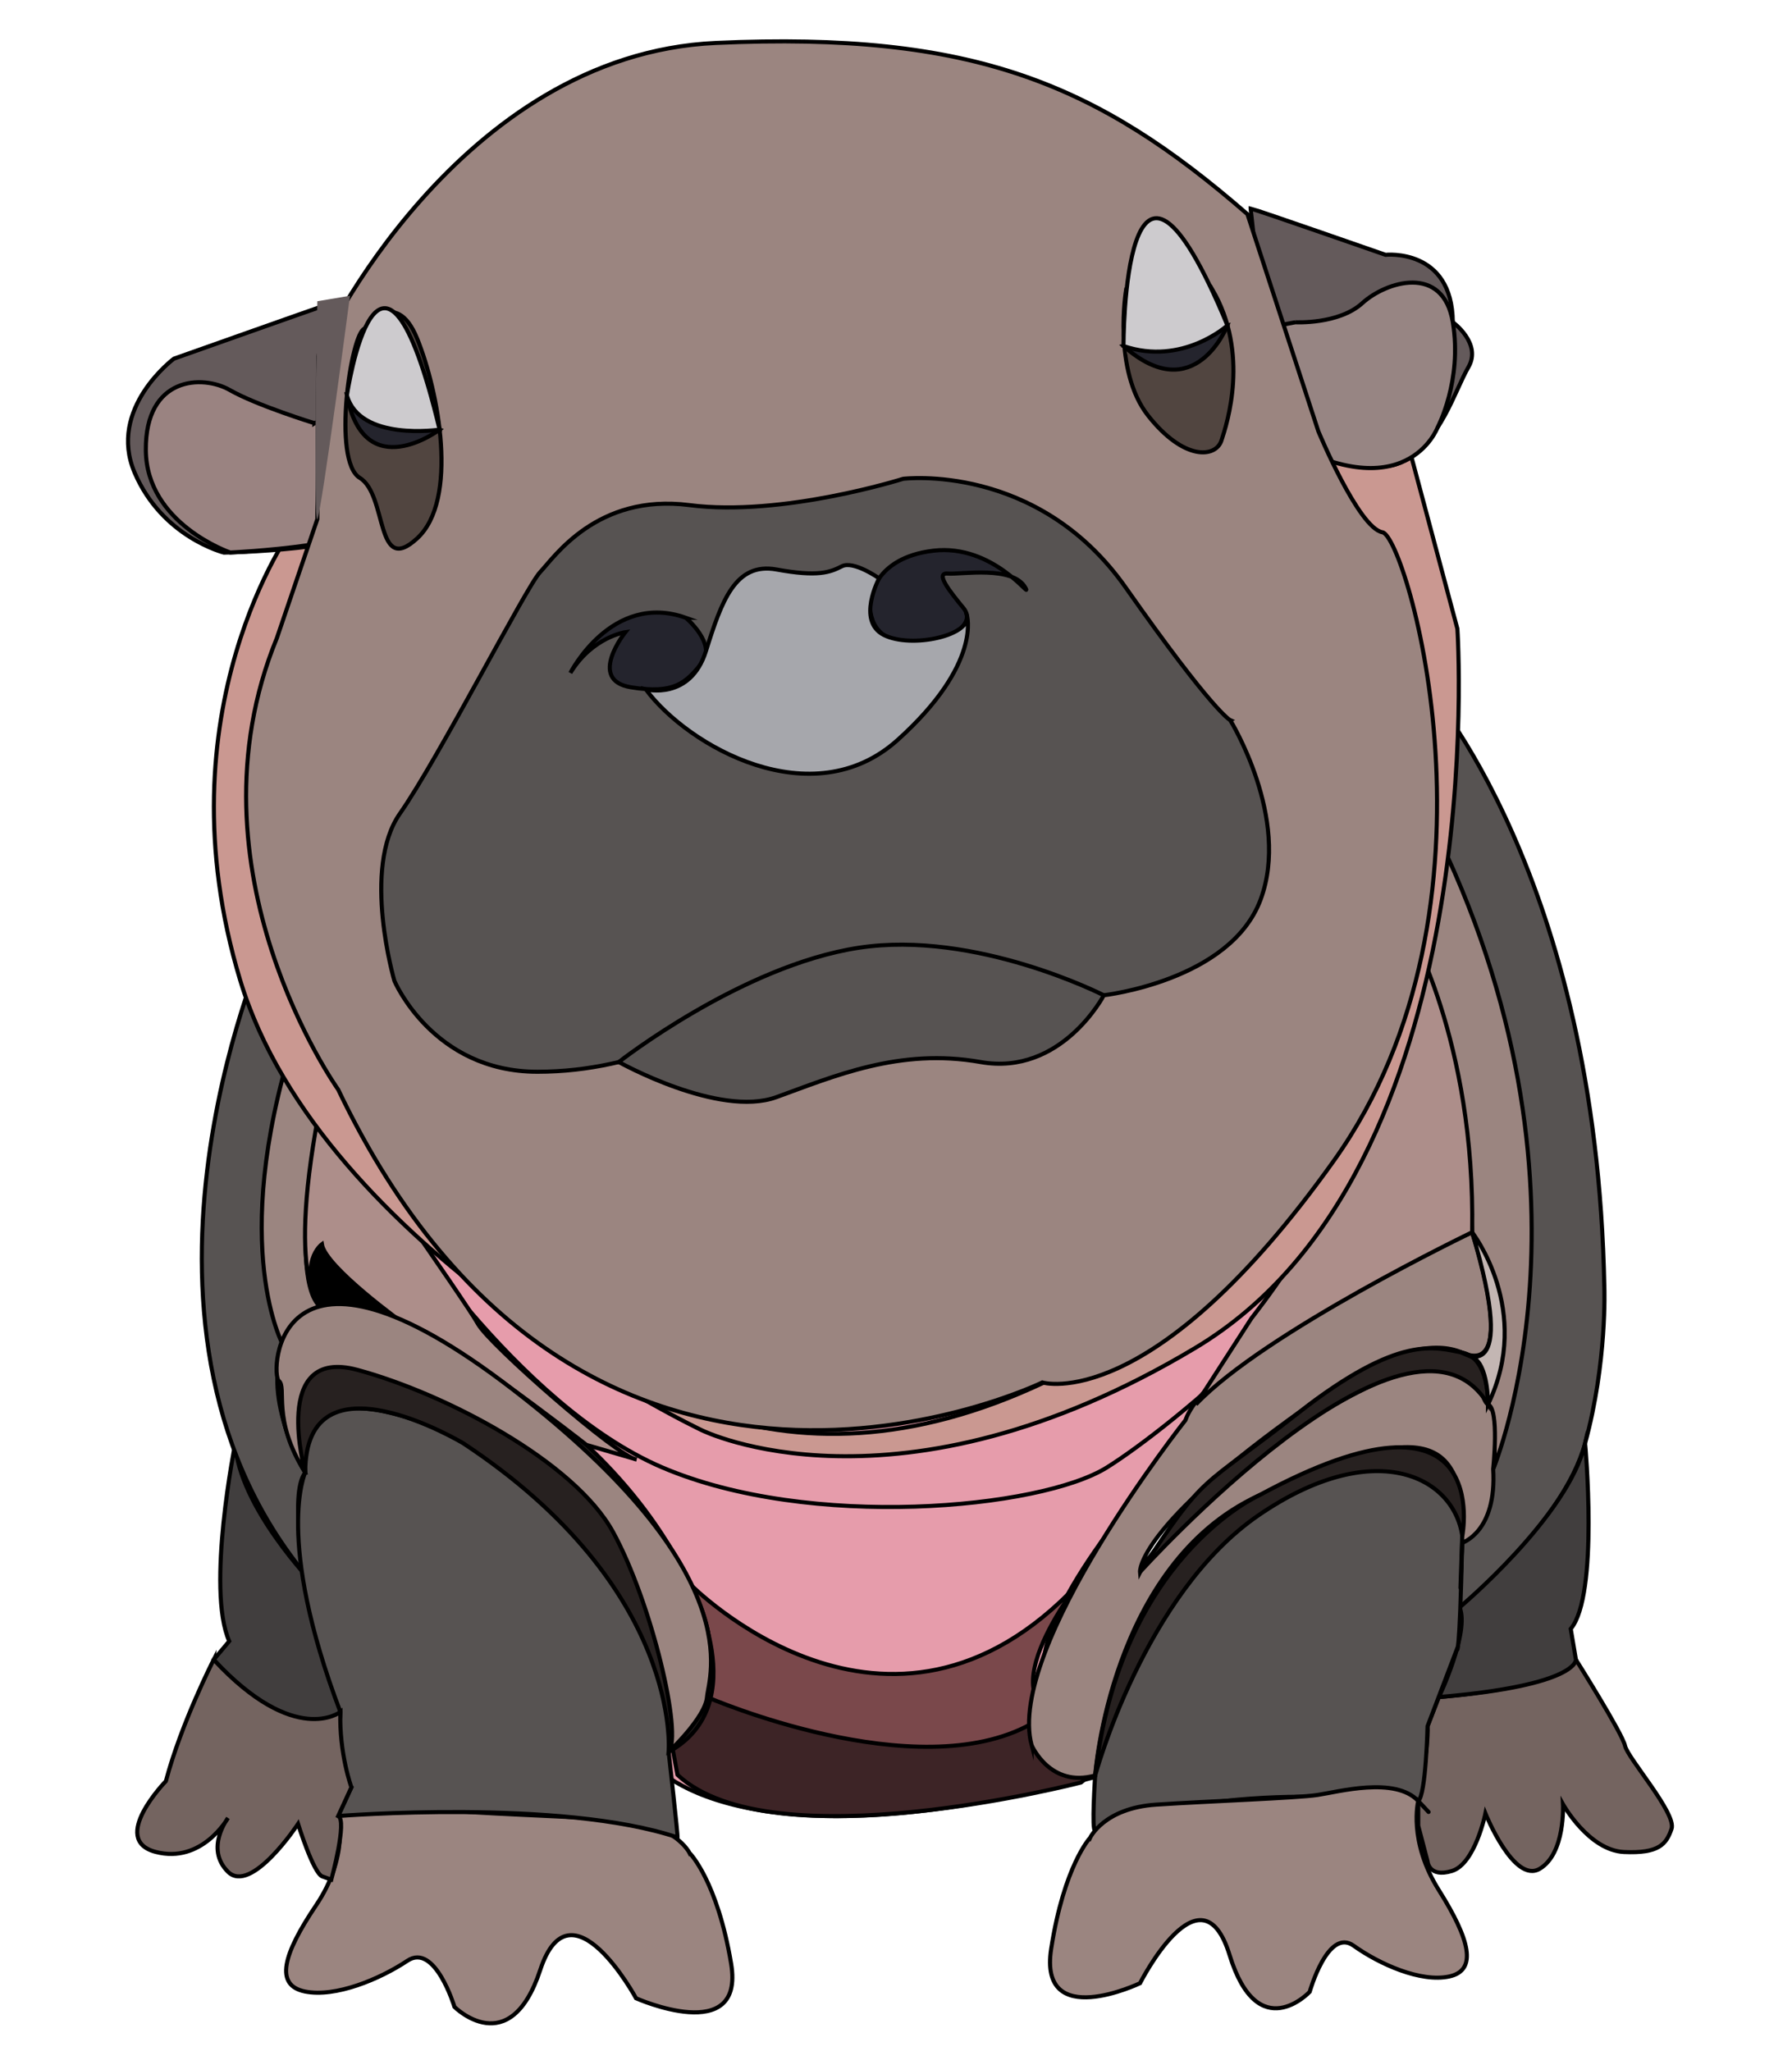 <?xml version="1.0" encoding="UTF-8"?>
<svg id="Layer_3" xmlns="http://www.w3.org/2000/svg" viewBox="0 0 438.72 502.12">
  <defs>
    <style>
      .cls-1 {
        fill: #746460;
      }

      .cls-1, .cls-2, .cls-3, .cls-4, .cls-5, .cls-6, .cls-7, .cls-8, .cls-9, .cls-10, .cls-11, .cls-12, .cls-13, .cls-14, .cls-15, .cls-16, .cls-17, .cls-18, .cls-19 {
        stroke: #000;
        stroke-miterlimit: 10;
      }

      .cls-2 {
        fill: #9a8381;
      }

      .cls-3 {
        fill: #9b8580;
      }

      .cls-4 {
        fill: #978583;
      }

      .cls-6 {
        fill: #7a484b;
      }

      .cls-7 {
        fill: #3d2426;
      }

      .cls-8 {
        fill: #a6a7ac;
      }

      .cls-9 {
        fill: #c3b6b3;
      }

      .cls-10 {
        fill: #272120;
      }

      .cls-20, .cls-11 {
        fill: #645a5b;
      }

      .cls-12 {
        fill: #ca9891;
      }

      .cls-13 {
        fill: #413e3e;
      }

      .cls-14 {
        fill: #cdcbce;
      }

      .cls-15 {
        fill: #ad8e8a;
      }

      .cls-16 {
        fill: #e69cab;
      }

      .cls-17 {
        fill: #575352;
      }

      .cls-21, .cls-19 {
        fill: #514540;
      }

      .cls-18 {
        fill: #24242d;
      }
    </style>
  </defs>
  <path class="cls-17" d="M349.16,168.24s41.72,46.03,43.62,146.92c0,0,.71,18.3-4.71,38.14s-30.73,40.17-30.73,40.17l.63-15.81s7.59-3.01,7.59-18.07c0,0,27.62-74.16-17.52-162.82-45.13-88.67,0,0,0,0l1.11-28.53"/>
  <path class="cls-16" d="M159.64,431.64s20.23,27.05,110.15,2.92l3.85-4.38v-11.58s-38.99,6.58-2.57-43.19l47.14-54.68s-53.65,65.64-169.76,31.39c-116.12-34.24,0,0,0,0,0,0-15.8-9.65-28.57-16.45-12.77-6.79,0,0,0,0,0,0,77.54,54.03,37.33,77.97l2.42,17.99Z"/>
  <path class="cls-16" d="M95.23,294.51s30.82,49.26,66.89,64.7c36.07,15.43,92.64,10.17,108.89,0,16.25-10.17,60.46-46.93,62.26-69.21,1.8-22.28-238.04,4.51-238.04,4.51Z"/>
  <path class="cls-1" d="M385.82,406.27s11.39,18.07,12.02,21.08,12.66,16.57,11.39,20.33c-1.27,3.76-3.07,6.08-11.66,5.68-8.59-.41-14.92-11.7-14.92-11.7,0,0,.63,12.05-5.7,15.81-6.33,3.76-13.29-13.55-13.29-13.55,0,0-2.52,12.37-8.22,14.09-5.7,1.72-5.96-2.42-5.96-2.42l-2.27-8.66v-6.06s2.65-13.29,2.27-18.29l2.79-7.14s31.01-2.39,33.54-9.16Z"/>
  <path class="cls-13" d="M388.07,353.3s3.44,37.16-3.52,45.44l1.27,7.53s.63,6.28-33.54,9.16c0,0,7.59-15.94,5.06-21.96,0,0,26.66-22.36,30.73-40.17Z"/>
  <path class="cls-6" d="M168.86,387.71s48.56,49.67,95.11,0c0,0-27.48,35.09,4.15,33.15v9.52l-3.46,3.6s-74.48,21.97-98.8-2.4l-2.17-14.79s18.56-4.41,5.17-29.08Z"/>
  <path class="cls-13" d="M57.6,353.3s-7.18,35.65-1.48,48.45l-3.8,4.52s15.82,18.82,29.74,16.57l1.27-3.76-6.61-31.36s-18.28-18.86-19.13-34.41Z"/>
  <path class="cls-17" d="M64.71,232.03s-41.42,94.21,12.01,155.69c5.08,5.84,6.92,8.17,7.03,8.59.03.14-.12.06-.42-.17-1.73-1.34-8.2-7.97-8.2-7.97,0,0-4.56-22.35-.4-27.72,0,0-9.76-14.41-5.33-30.97,0,0-10.95-24.69,2.44-74.84,13.38-50.15,0,0,0,0l-7.14-22.6"/>
  <path class="cls-3" d="M78.8,268.58s-8.96,45.38,0,51.63c0,0-8.76,4.74-9.4,9.26,0,0-13.48-23.94,2.44-74.84,15.92-50.9,0,0,0,0l6.96,13.95"/>
  <path class="cls-7" d="M268.12,426.06v7.46l-3.46,2.82s-75.75,19.72-98.8-1.88l-2.17-11.59s5.51-2.36,9.4-7.44c0,0,51.26,22.3,79.46,6.53,0,0,6.71,5.62,15.56,4.1Z"/>
  <path class="cls-17" d="M268.12,448.09c-.93.34,0-13.47,0-13.47,0,0,1.5-50.66,39.98-68.49,38.48-17.84,50.5-17.84,49.87,11.53-.63,29.37-1.31,26.1-1.31,26.1l-7.17,18.81s-.38,16.75-2.27,18.29-41.12-6.68-79.09,7.22Z"/>
  <path class="cls-3" d="M168.83,453.62s-3.56-7.33-17.36-8.18c-13.8-.85-36.83-1.6-42.25-2.36-5.42-.75-20.32-4.6-26.42,1.47-6.1,6.06,0,0,0,0,0,0,2.71,9.8-5.42,21.86-8.13,12.06-10.16,19.59-2.71,21.1s18.29-3.01,25.07-7.53c6.77-4.52,11.52,11.29,11.52,11.29,0,0,13.55,13.55,21-9.04,7.45-22.59,23.46,6.93,23.46,6.93,0,0,26.67,11.89,23.28-8.44-3.39-20.33-10.16-27.11-10.16-27.11Z"/>
  <path class="cls-3" d="M266.85,449.94s3.33-7.33,16.22-8.18c12.89-.85,34.41-1.6,39.47-2.36,5.06-.75,18.98-4.6,24.68,1.47s0,0,0,0c0,0-2.53,9.8,5.06,21.86,7.59,12.06,9.49,19.59,2.53,21.1-6.96,1.51-17.09-3.01-23.41-7.53s-10.76,11.29-10.76,11.29c0,0-12.66,13.55-19.62-9.04-6.96-22.59-21.92,6.93-21.92,6.93,0,0-24.91,11.89-21.75-8.44,3.16-20.33,9.49-27.11,9.49-27.11Z"/>
  <path class="cls-3" d="M344.39,226.31s14.65,25.69,16.02,75.34c0,0,12.13,21.04,3.9,42.12,0,0,2.53,6.78,1.27,15.81-1.27,9.04,0,0,0,0,0,0,30.15-71.9-17.52-162.82-47.67-90.93,0,0,0,0l-3.67,29.55"/>
  <path class="cls-17" d="M165.87,449.79c.19.06-2.17-20.93-2.17-20.93,0,0,7.82-29.06-43.08-72.69,0,0-49.1-28.38-45.89,4.27,0,0-7.54,16.09,8.6,58.63,0,0-1.25,14.66,2.7,18.44l-3.24,7.04s54.55-4.32,83.08,5.24Z"/>
  <path class="cls-1" d="M52.32,406.27s-7.91,15.44-11.71,29.74c0,0-13.92,14.31-2.53,17.32,11.39,3.01,17.72-8.28,17.72-8.28,0,0-5.7,7.45,0,13.14s17.17-11.71,17.17-11.71c0,0,3.75,12.07,5.94,12.86l2.2.78s3.99-14.55,1.68-15.56l3.24-7.04s-3.02-8.27-2.7-18.44c0,0-11.07,8.66-31.01-12.8Z"/>
  <path class="cls-10" d="M74.73,360.44s-10.71-17.79-5.33-30.97c5.38-13.18,20.37-9.26,20.37-9.26,0,0,56.72,19.95,79.09,67.5,0,0,16.03,29.48-5.17,41.15,0,0,3.51-40.05-50.29-75.56,0,0-38.72-23.26-38.67,7.14Z"/>
  <path class="cls-5" d="M78.8,304.58s13.34,18.22,20.17,19.48c0,0-12.98-5.2-20.17-3.85,0,0-6.11-9.27,0-15.63Z"/>
  <path class="cls-15" d="M78.8,268.58h0s35.47,50.45,38.19,55.48,34.47,32.77,38.85,33.21l-12.26-3.57s-37.52-29.4-44.61-29.64c0,0-19.31-13.87-20.17-19.48,0,0-6.11,4.49,0,15.63,0,0-9.27-5.97,0-51.63"/>
  <path class="cls-3" d="M252.56,427.21s4.5,10.53,15.56,7.41c0,0,3.71-51.79,39.98-68.49s50.86-17.82,49.89,9.84c-.97,27.66-.02,1.69-.02,1.69,0,0,8.54-2.64,7.59-18.07,0,0,1.58-14.68-1.27-15.81s-.95-24.47-49.04,7.15c0,0-31.18,23.34-36.15,33.88,0,0-.99-10.89,40.37-40.08,0,0,24.31-19.84,38.53-13.6,14.22,6.25,2.4-29.48,2.4-29.48,0,0-63.6,27.68-70.19,46.01,0,0-44.03,55.7-37.65,79.55Z"/>
  <path class="cls-3" d="M74.73,360.44s-8.64-30.9,12.79-25.1c21.43,5.8,53.07,22.36,62.56,39.68s17.09,49.7,13.61,53.84c0,0,8.99-8.41,9.4-13.43.41-5.02,10.91-30.29-47.5-75.26-58.41-44.97-59.43-3.78-57.34-2.16s-1.81,9.35,6.47,22.43Z"/>
  <path class="cls-10" d="M358,375.97s8.13-41.33-49.89-9.84c0,0-33.96,15.14-39.98,68.49,0,0,11.94-44.45,39.98-63.69,28.04-19.24,47.7-9.81,49.89,5.05Z"/>
  <path class="cls-10" d="M279.11,384.81s65.9-73.04,85.2-41.04c0,0,.36-11.36-6.3-12.65-6.67-1.28-15.34-4.66-40.11,14.72-24.77,19.38-22.41,14.11-38.78,38.96Z"/>
  <path class="cls-9" d="M360.4,301.65s14.98,19.16,3.9,42.12c0,0,.11-9.96-3.9-11.57-4.01-1.61-2.4-1.08-2.4-1.08,0,0,14.01,9.34,2.4-29.48Z"/>
  <path class="cls-15" d="M344.39,226.31s16.86,28.32,16.02,75.34c0,0-50.84,24.43-67.61,42.12l13.58-21.06s18.06-22.85,18.85-32.71c.79-9.86,0,0,0,0,0,0,18.54-48.26,19.16-63.69"/>
  <path class="cls-12" d="M71.73,129.15s-32.93,44.78-12.91,110.86c20.02,66.08,112.99,110.1,112.99,110.1,0,0,47.67,23.64,120.81-20.14,73.14-43.78,64.18-176.05,64.18-176.05l-11.98-44.8-25.41-3.54s7.31,23.73,14.82,24.72,50.19,147.36-78.58,208.11c-128.77,60.75-190.14-116.86-183.81-138.54,0,0,2.99-23.1,15-71.42l-15.11.7Z"/>
  <path class="cls-11" d="M78.66,75.06c-.68.2-36.08,12.74-36.08,12.74,0,0-16.37,12.17-9.6,27.95s21.84,19.53,21.84,19.53c0,0,35.16-.63,37.66-7.28s.98-1.72.98-1.72l-14.79-51.22Z"/>
  <path class="cls-2" d="M77,103.6s-14.12-4.34-20.76-8.13c-6.64-3.79-20.69-3.34-20.54,14.72s20.67,25.06,20.67,25.06c0,0,37.71-1.7,37.09-8.96s-11.75-25.6-16.46-22.68Z"/>
  <path class="cls-11" d="M306.18,51.05c1.38.29,33.04,11.33,33.04,11.33,0,0,16.32-1.74,16.46,16.49,0,0,7.19,5.2,3.81,11.02-3.38,5.82-6.78,18.16-16.08,23.1-9.29,4.94-31.11-6.33-31.11-6.33l-6.12-55.6Z"/>
  <path class="cls-4" d="M317.13,78.89s10.63.57,16.4-4.69c5.77-5.27,19.76-9.68,22.15,4.67,2.39,14.35-3.74,25.79-3.74,25.79,0,0-7.8,20.92-39.64,2l-2.89-26.32,7.73-1.45Z"/>
  <path class="cls-3" d="M77.91,87.06c.49-2.66,34.43-73.71,97.37-76.55s93.35,9.95,130.12,41.92l17.36,53.15s9.87,23.73,15.7,24.72c5.83.99,32.71,91.23-11.85,153.76-44.55,62.53-71.43,54.36-71.43,54.36,0,0-112.13,54.46-172.39-71.71,0,0-38.34-53.7-15-110.54l9.9-29.09.22-40.02Z"/>
  <path class="cls-19" d="M89.25,80.44s7.59-10.51,12.86,2.41c5.27,12.92,10.28,39.53,0,48.96s-7.19-10.68-14.04-14.84-2.1-35.52,1.18-36.53Z"/>
  <path class="cls-17" d="M301.21,176.33s14.81,24,7.41,43.89c-7.41,19.9-38.37,23.41-38.37,23.41l-44.43-4.1s-18.17-2.93-33.99,4.1c-15.82,7.02-34.67,18.73-60.26,18.73s-35.01-22.24-35.01-22.24c0,0-8.08-27.51,1.35-40.97,9.43-13.46,30.97-55.6,34.33-59.11s13.85-19.31,36.55-16.39c22.7,2.93,52.32-6.44,52.32-6.44,0,0,32.92-4.08,54.5,26.64,21.58,30.72,25.62,32.47,25.62,32.47Z"/>
  <path class="cls-18" d="M251.06,143.91c1.75,3.21-7.75-10.86-22.56-9.1s-15.44,12.2-15.44,12.2c0,0-1.39,9.5,8.71,10.09s17.5-4.11,14.14-8.21c-3.37-4.11-7.09-8.75-3.88-8.48s16.01-2.06,19.03,3.5Z"/>
  <path class="cls-18" d="M167.91,151.23s7.71,6.48,3.86,11.16c-3.86,4.68-6.55,7.61-17.32,5.85s-1.35-13.49-1.35-13.49c0,0-8.08,1.17-13.46,9.97,0,0,10.1-19.94,28.28-13.49Z"/>
  <path class="cls-19" d="M275.69,70.9s-3.34,19.79,5.4,30.86c8.74,11.06,16.52,10.35,17.94,6.09s6.91-21.32-2.2-36.95l-2.47,9.95s-5.93,39.79-15.12-.71l-3.54-9.24Z"/>
  <path class="cls-21" d="M275.39,81.67c.18-.79,5.44-23.88,20.66-9.55,0,0,4.35,22.29-4.35,28.66-8.7,6.37-17.39-14.33-16.31-19.11Z"/>
  <path class="cls-8" d="M236.68,150.46s3.94,11.91-16.93,30.68c-20.87,18.77-51.26,1.62-61.65-12.39,0,0,10.92,2.82,14.74-9.4,3.82-12.22,7.17-21.78,17.28-19.94,10.11,1.85,13.08.7,15.97-.78,2.89-1.48,9.13,2.94,9.13,2.94,0,0-5.57,10.45,1.16,13.87,6.73,3.41,21.75.12,20.3-4.98Z"/>
  <path class="cls-20" d="M85.68,72.4l-7.99,1.34s-1.06,55.15,0,53.33,7.99-54.67,7.99-54.67Z"/>
  <path class="cls-17" d="M151.5,259.98s24.47,13.69,38.56,8.6,30.16-12.12,49.98-8.6c19.83,3.51,30.2-16.34,30.2-16.34,0,0-31.33-16.01-60.01-11.63-28.68,4.38-58.74,27.97-58.74,27.97Z"/>
  <path class="cls-18" d="M107.63,105.17s-18.43,13.88-22.7-8.4l22.7,8.4Z"/>
  <path class="cls-14" d="M84.93,96.77s7.88-53.17,22.7,8.4c0,0-19.56,2.96-22.7-8.4Z"/>
  <path class="cls-18" d="M300.5,79.65s-7.99,20.54-25.44,5.05l25.44-5.05Z"/>
  <path class="cls-14" d="M275.06,84.71s-.18-66.91,25.44-5.05c0,0-11,9.99-25.44,5.05Z"/>
</svg>